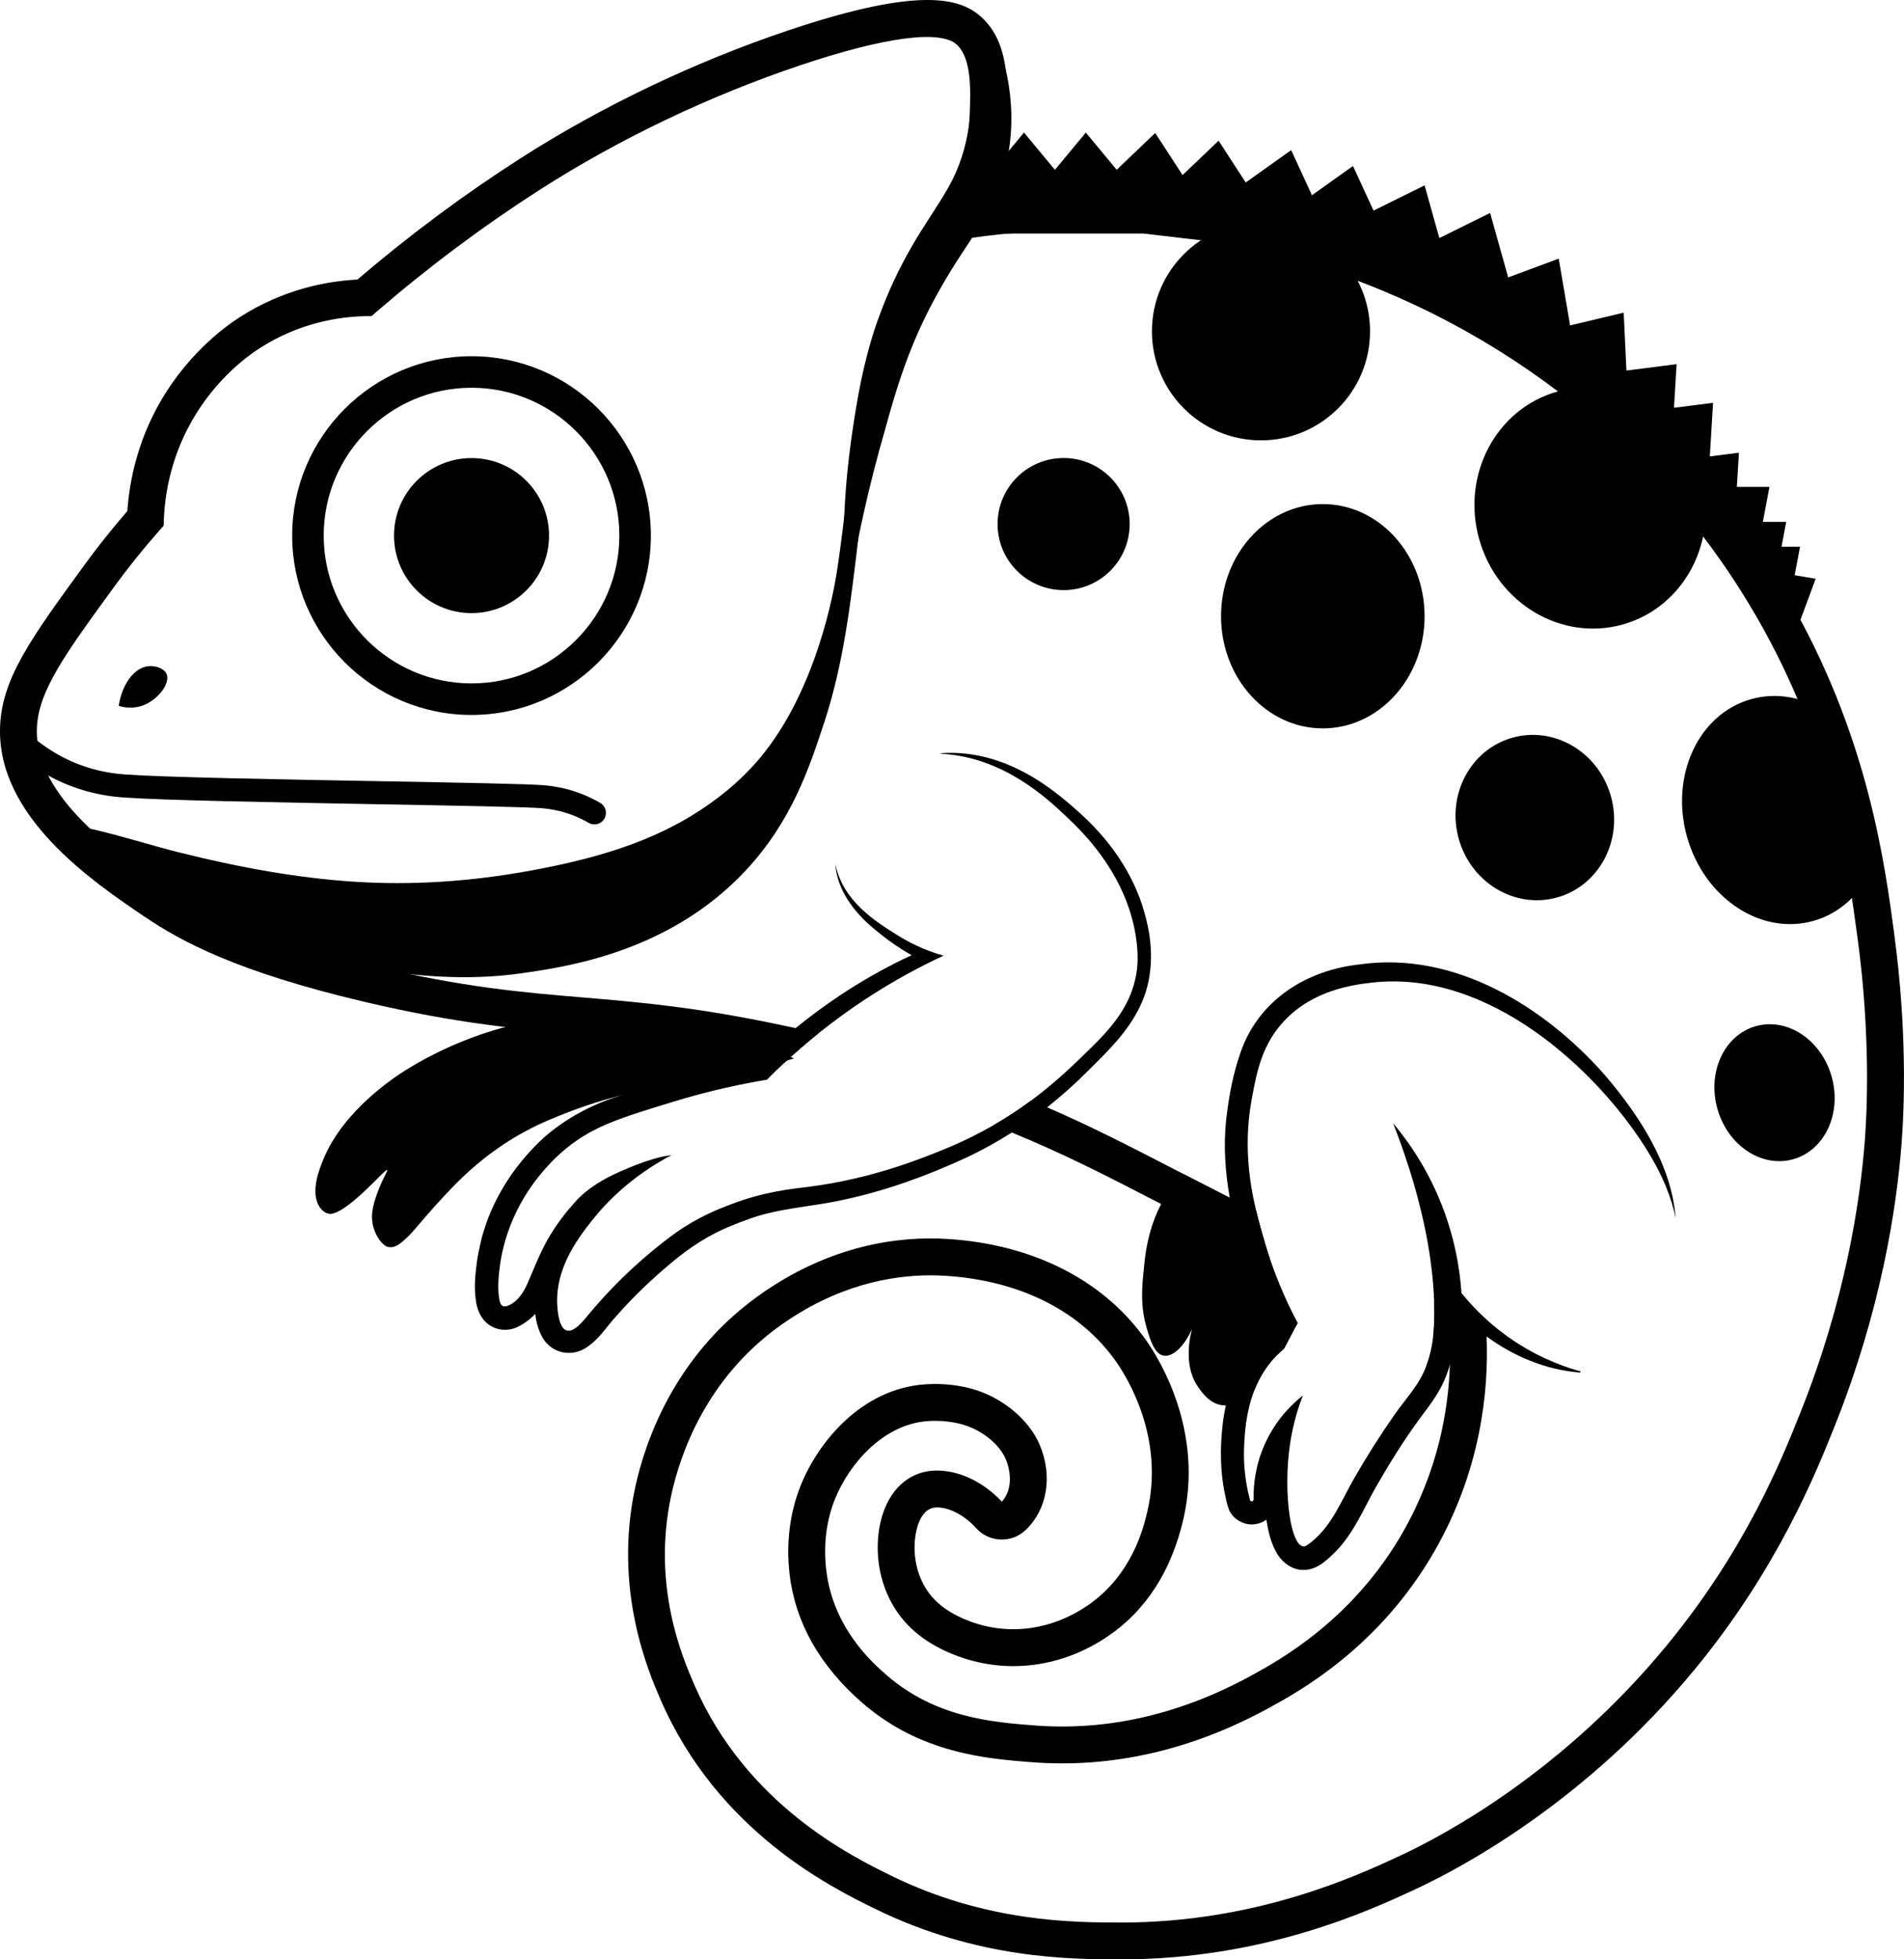 <?xml version="1.0" encoding="UTF-8"?>
<svg id="Layer_2" data-name="Layer 2" xmlns="http://www.w3.org/2000/svg" xmlns:xlink="http://www.w3.org/1999/xlink" viewBox="0 0 995.16 1024">
  <defs>
    <style>
      .cls-1 {
        fill: none;
      }

      .cls-2 {
        fill: currentColor;
      }

      .cls-3 {
        clip-path: url(#clippath);
      }
    </style>
    <clipPath id="clippath">
      <path class="cls-1" d="M406.79,543.97c-92.33-19.64-121.09-9.13-214.09-31.04-65.33-15.39-93.12-30.48-112.13-43.35-24.77-16.78-72.27-48.97-70.92-90.45.74-22.48,15.67-42.96,42.28-79.48,9.53-13.07,18.15-23.26,24.08-29.97.43-10.81,2.61-30.11,13.38-51.11,14.52-28.32,35.89-42.62,41.21-46.03,24.9-15.94,49.23-17.96,59.94-18.2,33.97-29.33,64.46-50.52,86.7-64.76,17.75-11.37,67.57-42.22,137.82-65.83,69.74-23.44,85.27-14.77,91.79-8.56,10.97,10.44,10.11,29.38,9.63,43.35-.92,26.82-11.97,46.66-18.2,56.2,15.49-2.52,36.97-5.11,62.62-5.35,74.79-.7,133.39,19.1,164.85,32.11,69.49,28.76,114.01,68.94,132.2,86.7,37.78,36.9,60.41,73.27,72.25,94.73,36.37,65.88,44.86,124.86,50.31,165.38,7.47,55.55,4.52,97.6,3.75,107.58-1.63,21.01-7.4,77.28-34.25,144.51-10.78,27-30.07,74.2-71.72,124.7-59.9,72.65-127.35,105.18-142.9,112.4-26.04,12.08-78.43,35.7-149.86,35.59-27.78-.04-73.29-.62-123.9-25.42-20.96-10.27-79-38.72-107.58-104.63-6.9-15.9-23.4-55.49-12.58-105.17,4.12-18.93,17.34-62.86,59.94-93.66,9.97-7.21,44.5-31.39,93.13-28.37,11.35.71,65.34,4.07,96.87,49.24,3.91,5.6,28.02,41.36,17.66,85.63-2,8.54-8.65,36.95-35.32,55.13-5.82,3.96-26.7,17.72-54.06,13.38-5.19-.82-37.37-5.94-47.63-32.11-6.5-16.57-4.81-43.12,10.7-49.24,11.38-4.48,28.13,2.83,39.07,18.73,3.08-1.53,9.41-5.24,13.11-12.58,6.85-13.57-1.14-27.96-2.41-30.24-9.59-17.28-32.16-23.22-48.7-21.94-29.42,2.26-45.81,27.8-49.78,33.99-15.08,23.5-12.59,47.7-11.77,54.59,4.05,34.28,27.63,54.79,34.79,61.01,28.02,24.37,60.34,26.89,82.69,28.63,59.2,4.62,103.88-19.02,118.55-27.03,17.38-9.49,56.15-31.32,83.23-78.68,26.72-46.73,26.72-91.52,25.69-109.99-10.83-4.78-29-12.88-51.32-23.29-106.39-49.61-136.38-71.99-200.77-96.2-47.16-17.73-84.67-25.87-108.38-30.91Z"/>
    </clipPath>
  </defs>
  <g id="Layer_1-2" data-name="Layer 1">
    <g>
      <polygon class="cls-2" points="929.54 306.51 932.1 292.96 922.42 292.96 924.87 279.96 912.68 279.96 916.13 261.68 900.13 261.68 901.14 244.87 885.94 246.8 887.63 218.78 867.2 221.38 868.57 198.59 843.23 201.81 841.85 172.44 814.81 178.87 809.04 144.97 783.43 154.47 774.24 121.63 747.7 134.76 739.98 107.21 714.46 119.84 704.25 97.7 682.8 112.97 671.94 89.41 649.14 105.63 635.6 84.77 616.77 102.75 602.48 80.75 583.04 99.32 567.53 80.6 551.37 100.09 535.21 80.6 506.85 114.81 563.58 114.81 563.58 114.81 595.89 114.81 595.54 114.39 603.61 115.33 603.46 115.47 659.81 122.04 659.45 121.48 690.55 129.76 690.39 129.42 722.86 138.06 722.27 136.77 751.97 150 751.7 149.04 772.76 158.42 768.59 159.97 805.26 181.14 804.19 181.4 842.1 209.93 866.51 232.78 866.71 229.5 885.29 246.88 879.46 247.62 894.49 261.68 894.27 261.68 909.43 279.96 907 279.96 917.78 292.96 914.22 292.96 924.78 305.7 924.71 305.69 934.08 321.91 939.18 308.15 929.54 306.51"/>
      <polygon points="918.62 309.59 898.85 285.74 902.4 285.74 891.62 272.74 894.05 272.74 888.24 265.73 863.3 242.39 865.87 242.06 837.45 215.47 795.19 183.67 751.66 158.54 752.59 158.19 726.16 146.41 703.38 140.35 703.54 140.7 661.52 129.51 597.4 122.04 491.47 122.04 535.21 69.28 551.37 88.76 567.53 69.28 583.66 88.74 603.79 69.5 618.09 91.51 636.91 73.53 651.1 95.37 674.85 78.46 685.71 102.03 707.16 86.76 717.91 110.07 744.59 96.87 752.3 124.42 778.84 111.29 788.27 144.97 814.7 135.17 820.64 170.06 848.65 163.4 850.08 193.66 876.31 190.32 874.94 213.11 895.36 210.52 893.68 238.53 908.88 236.6 907.8 254.46 924.84 254.46 921.39 272.74 933.59 272.74 931.14 285.74 940.82 285.74 938.01 300.62 948.99 302.49 935.51 338.84 918.62 309.59"/>
      <g>
        <path d="M678.25,691.47c-.15.26-.3.52-.45.78-2.25,4.03-4.4,8.34-6.71,12.66-.52.41-1.04.86-1.56,1.32-6.78,5.99-11.13,13.21-13.93,20.39-4.14,3.93-8.75,7.85-14.9,7.89-.57,0-1.16-.03-1.75-.1-6.99-.75-11.36-7.48-13.19-10.23-7.6-11.45-3.35-27.37-2.71-29.68-4.09,9.23-10.16,14.86-14.88,13.99-4.81-.88-7.01-8.3-8.8-14.33-3.88-13.07-2.19-24.1-1.23-33.98,1.02-10.53,3.73-21.32,8.75-30.96,2.45-4.71,5.45-9.14,9.09-13.12.8-.89,1.62-1.75,2.47-2.59,3.67,1.89,7.46,3.85,11.4,5.87,3.86,1.99,7.86,4.04,12.02,6.15.29.14.56.29.85.44.02.01.05.02.07.03h0c4.41,2.25,9,4.56,13.79,6.96h0c.11.06.22.12.33.17-.05.15-.12.31-.18.46,1.41,5.84,2.96,11.2,4.38,16.05.75,2.58,1.64,5.4,2.66,8.42.72,2.16,1.53,4.42,2.4,6.77,1.62,4.27,3.49,8.85,5.67,13.68h0c1.88,4.17,4.01,8.5,6.41,12.99Z"/>
        <path d="M414.95,553.16c-20.37,6.37-37.22,9.95-48.88,12.04-18.54,3.33-25.99,3.27-43.34,7.77-9.42,2.44-21.33,6.15-36.4,12.61-16.24,6.96-30.82,16.71-43.65,28.81-7.02,6.62-13.5,13.77-19.85,21.03-4.18,4.78-8.22,10.13-13.23,14.09-3.8,3.01-6.05,2.34-7.01,2.11-2.85-.67-8.65-7.83-8.14-16.81.49-8.57,6.87-20.76,7.5-21.96.14-.27.62-1.19.41-1.36-.57-.46-5.42,5.07-11.98,11.19-13.39,12.48-17.4,12.02-19,11.54-2.21-.66-3.55-2.29-4.11-3.07-5.57-7.83-.13-20.79,2.01-25.89,10.73-25.57,37.87-42.91,42.75-45.96,32.18-20.1,62.91-25.51,73.66-27.1,58.11-8.58,106.12,9.97,129.28,20.96Z"/>
        <g class="cls-3">
          <g>
            <circle cx="555.92" cy="273.89" r="34.52"/>
            <circle cx="659.08" cy="173.14" r="57"/>
            <ellipse cx="691.39" cy="322.06" rx="53.19" ry="58.61"/>
            <ellipse cx="831.09" cy="265.47" rx="60.21" ry="63.22" transform="translate(-40.8 233.92) rotate(-15.64)"/>
            <ellipse cx="802.22" cy="427.24" rx="41.29" ry="43.35" transform="translate(-85.49 232.13) rotate(-15.64)"/>
            <ellipse cx="931.52" cy="423.31" rx="51.69" ry="60.19" transform="translate(-79.64 266.84) rotate(-15.64)"/>
            <ellipse cx="927.5" cy="571.03" rx="31.02" ry="36.12" transform="translate(-119.62 271.23) rotate(-15.64)"/>
          </g>
        </g>
        <path d="M451.46,250.76c-.4,5.54-.78,12.87-2.69,29.15-4.17,35.54-7.84,66.96-18.06,97.94-7.74,23.47-16.94,51.36-40.94,77.07-39.92,42.77-93.59,50.38-117.62,53.79-28.46,4.04-56.15,1.41-84.33-3.09-30.16-4.82-60.59-10.73-88.45-23.72l-.42-.19c-15.2-7.13-29.43-16.31-42.33-27.06-7.43-6.19-14.96-14.03-15.05-23.7.01,1.36,5.88,2.21,6.75,2.41,15.24,3.47,30.16,8.35,45.33,12.14,15.66,3.91,31.44,7.36,47.35,10.04,14.28,2.41,28.67,4.22,43.13,5.2,31.28,2.13,62.41-.08,93.22-5.74,28.89-5.3,58.12-12.98,83.45-28.3,13.63-8.25,26.03-18.21,36.28-30.41,29.86-35.53,38.83-88.22,40.14-96.34,2.51-15.63,4.71-35.81,4.71-35.81.67-6.13,1.13-11.1,1.41-14.14,2.71.25,5.41.5,8.12.75Z"/>
        <path d="M641.87,625.52c-3.88,2.39-7.23,5.46-9.97,9.1.3-.27.58-.5.88-.73.01-.01,4.35-3.46,9.94-7.93-.29-.15-.56-.3-.85-.44ZM641.87,625.52c-3.88,2.39-7.23,5.46-9.97,9.1.3-.27.58-.5.88-.73.01-.01,4.35-3.46,9.94-7.93-.29-.15-.56-.3-.85-.44ZM641.87,625.52c-3.88,2.39-7.23,5.46-9.97,9.1.3-.27.58-.5.88-.73.01-.01,4.35-3.46,9.94-7.93-.29-.15-.56-.3-.85-.44ZM641.87,625.52c-3.88,2.39-7.23,5.46-9.97,9.1.3-.27.58-.5.88-.73.01-.01,4.35-3.46,9.94-7.93-.29-.15-.56-.3-.85-.44ZM641.87,625.52c-3.88,2.39-7.23,5.46-9.97,9.1.3-.27.58-.5.88-.73.01-.01,4.35-3.46,9.94-7.93-.29-.15-.56-.3-.85-.44ZM990.09,488.3c-5.03-37.37-13.44-99.95-51.42-168.76-19.66-35.6-44.54-68.22-73.96-96.96-38.04-37.17-84.81-67.85-135.24-88.71-53.21-22.03-111.53-33.39-168.63-32.85-14.96.14-30.01,1.08-44.94,2.82,6.23-13.95,9.72-28.79,10.24-43.7l.02-.73c.53-15.48,1.26-36.68-12.65-49.93-10.64-10.13-31.02-17.29-101.5,6.41-48.97,16.46-97.35,39.57-139.95,66.84-29.51,18.91-58.17,40.21-85.24,63.38-16.04.81-38.69,5.04-61.41,19.59-8.54,5.46-29.98,21.26-44.59,49.74-8.15,15.9-13.05,33.69-14.25,51.66-7.83,9.01-15.37,18.46-22.42,28.15C16.24,333.55.86,354.64.03,380.08c-1.53,46.8,48.34,80.58,75.14,98.75,19.67,13.33,48.76,29.06,115.31,44.75,49.18,11.59,81.41,14.3,112.59,16.93,26.98,2.26,54.82,4.61,94.56,12.69,2.34.47,4.72.97,7.14,1.48,1.55.33,3.18.68,4.88,1.04,5.49-5.12,11.55-10.41,18.18-15.73-4.31-.99-8.33-1.87-12.04-2.67-2.48-.53-4.81-1.03-7-1.5-44.79-9.52-74.94-12.06-104.1-14.52-31.88-2.68-62-5.22-109.79-16.48-63.52-14.96-90.71-29.61-108.94-41.94-23.72-16.08-67.87-45.98-66.68-82.17.64-19.51,14.77-38.91,40.44-74.11,7.38-10.12,15.28-19.96,23.52-29.27l2.27-2.57.14-3.42c.66-16.38,4.92-32.66,12.33-47.11,12.45-24.3,30.61-37.68,37.83-42.31,20.66-13.23,41.3-16.38,54.96-16.68l3.46-.07,2.61-2.26c27.13-23.42,55.93-44.93,85.61-63.94,41.27-26.43,88.2-48.84,135.68-64.81,44.48-14.95,73.63-18.76,82.08-10.71,7.64,7.28,7.08,23.47,6.67,35.3l-.02.74c-.62,17.81-6.37,35.53-16.64,51.25l-11.93,18.28,21.55-3.5c20.16-3.28,40.74-5.04,61.16-5.23,54.55-.51,110.23,10.34,161.07,31.38,48.18,19.94,92.85,49.22,129.15,84.7,28.08,27.42,51.81,58.53,70.55,92.5,36.24,65.63,44.04,123.63,49.2,162.01,6.8,50.57,4.85,90.66,3.69,105.55-2.53,32.6-10.41,83.64-33.59,141.68-10.02,25.09-28.67,71.77-70.21,122.16-54.31,65.87-115.66,98.71-139.52,109.78-22.4,10.39-74.79,34.71-145.31,34.71-.16,0-.32,0-.48-.01-24.47-.03-70.03-.11-119.68-24.43-20.73-10.17-75.81-37.16-102.97-99.82-6.12-14.12-22.38-51.63-12.01-99.29,4.57-20.97,17.94-60.25,56.17-87.91,29.83-21.56,58.49-26.79,79.29-26.79,2.67,0,5.21.09,7.6.23,39.15,2.43,70.96,18.47,89.57,45.13,6.05,8.67,25.09,39.89,16.18,77.93-1.93,8.24-7.8,33.3-31.37,49.36-18.58,12.66-40.74,15.72-60.81,8.4-10.27-3.74-17.85-9.06-22.55-15.8-5.83-8.37-8.15-19.28-6.38-29.93.69-4.17,3.13-13.87,10.85-14.02,6.6-.13,14.72,4.11,20.72,10.79,3.28,3.66,7.79,5.78,12.69,5.99,4.88.21,9.52-1.51,13.08-4.85,11.37-10.63,14.36-28.04,7.61-44.36-5.24-12.68-18.29-24-33.23-28.84-8.24-2.67-17.9-3.75-27.22-3.03-32.78,2.52-55.19,29.8-64.41,52.38-5.84,14.3-7.91,30.53-5.97,46.93,2.98,25.2,15.77,47.8,38.03,67.16,30.42,26.45,65.23,29.17,88.27,30.97,41.98,3.27,83.67-6.21,123.92-28.18,15.86-8.66,57.99-31.66,86.97-82.35,24.17-42.27,28.23-83.64,27.1-111.95-.04-1.14-.1-2.25-.16-3.35l-.33-5.9-5.4-2.38c-7.18-3.17-14.42-6.4-21.67-9.68.06,1.13.11,2.25.15,3.39.23,6.92.04,12.62-.51,17.58,2.92,1.32,5.84,2.61,8.76,3.91.09,3.5.09,7.18-.03,11.05-.78,24.45-6.38,55.84-24.63,87.77-26.28,45.95-64.93,67.06-79.48,75-36.92,20.15-74.99,28.86-113.19,25.88-21.73-1.69-51.5-4.02-77.12-26.3-6.91-6-27.94-24.29-31.54-54.87-1.56-13.18.05-26.1,4.67-37.39,7.72-18.89,25.57-38.73,48.05-40.46,6.77-.52,13.98.26,19.79,2.14,9.66,3.13,18.25,10.32,21.38,17.89,2.65,6.4,3.57,15.81-2.1,22.04-9.77-10.41-22.62-16.47-34.56-16.25-15.14.29-26.45,11.83-29.5,30.12-2.59,15.57.89,31.64,9.57,44.1,7.01,10.05,17.69,17.76,31.75,22.89,25.96,9.48,54.49,5.63,78.27-10.57,19.76-13.45,32.98-33.94,39.28-60.89,10.72-45.8-11.93-83.03-19.14-93.34-22.05-31.59-59.04-50.53-104.18-53.35-24.21-1.5-61.09,2.51-99.37,30.18-43.43,31.4-58.56,75.77-63.71,99.41-11.7,53.73,7,96.87,13.15,111.05,29.99,69.17,89.7,98.44,112.18,109.46,53.64,26.29,102.1,26.37,128.13,26.41h.51c74.76-.01,129.86-25.56,153.42-36.49,25.05-11.62,89.45-46.09,146.28-115,43.45-52.7,63.57-103.06,73.23-127.26,24.08-60.29,32.27-113.4,34.92-147.34,1.49-19.25,2.99-59.1-3.8-109.61ZM607.17,629.36c3.36,1.73,6.82,3.52,10.4,5.37,2.91,1.5,5.91,3.03,8.99,4.61.57.3,1.16.6,1.74.89.06.03.14.06.2.1,2.47,1.26,4.99,2.55,7.59,3.87.64.32,1.28.65,1.92.98.44.21.86.44,1.3.65,3.03,1.54,6.14,3.1,9.35,4.71.53.28,1.08.54,1.63.82,4.33,2.17,8.81,4.39,13.47,6.69-1.02-3.02-1.9-5.83-2.66-8.42-1.47-5.02-3.08-10.58-4.53-16.67-4.79-2.4-9.38-4.71-13.79-6.96-.02-.01-.05-.02-.07-.03-.29-.15-.56-.3-.85-.44-4.16-2.11-8.16-4.17-12.02-6.15-3.94-2.02-7.74-3.97-11.4-5.87-.82-.43-1.64-.85-2.44-1.26-25.29-13.05-45.53-23.5-68.7-33.52-2.74-1.19-5.54-2.37-8.37-3.55-5.88,4.36-12.38,8.69-19.64,12.87,3.26,1.28,6.44,2.55,9.55,3.83,27.32,11.18,49.39,22.56,78.05,37.35.1.04.18.09.28.14ZM641.87,625.52c-3.88,2.39-7.23,5.46-9.97,9.1.3-.27.58-.5.88-.73.01-.01,4.35-3.46,9.94-7.93-.29-.15-.56-.3-.85-.44ZM641.87,625.52c-3.88,2.39-7.23,5.46-9.97,9.1.3-.27.58-.5.88-.73.01-.01,4.35-3.46,9.94-7.93-.29-.15-.56-.3-.85-.44ZM641.87,625.52c-3.88,2.39-7.23,5.46-9.97,9.1.3-.27.58-.5.88-.73.01-.01,4.35-3.46,9.94-7.93-.29-.15-.56-.3-.85-.44ZM641.87,625.52c-3.88,2.39-7.23,5.46-9.97,9.1.3-.27.58-.5.88-.73.01-.01,4.35-3.46,9.94-7.93-.29-.15-.56-.3-.85-.44Z"/>
        <path d="M523.8,29.51c7.94,26.01,6.28,55.84-6.8,79.93-6.19,11.47-13.43,21.28-19.99,32-6.19,10.11-11.87,20.5-16.71,31.32-7.41,16.27-12.79,33.75-17.54,51.19-8.57,29.54-15.29,59.71-20.13,90.48-3.31-31.11-1.23-62.98,3.65-93.99,2.85-18.99,6.74-37.79,13.55-56.01,4.49-12.2,10.04-24.04,16.54-35.28,6.4-11.28,13.91-21.59,19.35-31.27,11.21-19.73,13.34-42.4,11.27-64.92,0,0,16.8-3.45,16.8-3.45h0Z"/>
        <path d="M310.68,430.85c-1.03,0-2.07-.26-3.02-.81-4.81-2.79-9.95-4.87-15.28-6.18-.04,0-4.29-1.04-8.71-1.44-7.73-.69-45.82-1.38-86.15-2.11-52.53-.95-112.08-2.03-132.73-3.52-6.6-.48-16.74-1.65-28.68-6.35-8.65-3.4-16.79-8.12-24.21-14.01-2.6-2.07-3.04-5.86-.97-8.46,2.07-2.6,5.86-3.04,8.46-.97,6.48,5.15,13.59,9.27,21.13,12.23,10.4,4.09,19.33,5.12,25.14,5.54,20.33,1.47,79.7,2.54,132.08,3.49,42.31.77,78.85,1.43,87.01,2.16,5.37.48,10.31,1.69,10.52,1.74,6.44,1.59,12.64,4.1,18.44,7.46,2.88,1.67,3.85,5.35,2.18,8.23-1.12,1.92-3.14,3-5.21,3Z"/>
        <path d="M62.04,368.93c2.26.66,7.19,1.74,12.54-.2,7.96-2.88,14.64-11.65,12.44-16.56-1.35-3.03-5.99-4.34-9.43-4.01-7.19.68-13.69,8.92-15.55,20.77Z"/>
        <circle cx="246.45" cy="279.91" r="40.51"/>
        <path d="M246.45,373.65c-51.69,0-93.74-42.05-93.74-93.74s42.05-93.74,93.74-93.74,93.74,42.05,93.74,93.74-42.05,93.74-93.74,93.74ZM246.45,202.65c-42.6,0-77.26,34.66-77.26,77.26s34.66,77.26,77.26,77.26,77.26-34.66,77.26-77.26-34.66-77.26-77.26-77.26Z"/>
        <path d="M875.86,636.76c-2.17-10.32-6.32-21.94-15.92-37.11-25.6-40.46-81.77-93.18-143.03-86.1-9.76,1.14-30.59,3.85-45.76,20.07-11.63,12.44-14.25,26.48-16.87,40.54-4.23,22.73-1.55,42.58,2.3,58.79h0c.05.22.11.43.15.63,1.41,5.84,2.96,11.2,4.38,16.05.75,2.58,1.64,5.4,2.66,8.42.72,2.16,1.53,4.42,2.4,6.77,1.62,4.27,3.49,8.85,5.67,13.68h0c1.88,4.17,4.01,8.5,6.41,12.99-.15.26-.3.52-.45.78-2.25,4.03-4.4,8.34-6.71,12.66-.52.41-1.04.86-1.56,1.32-6.78,5.99-11.13,13.21-13.93,20.39-4.48,11.48-5.04,22.85-5.33,28.98-.32,6.48-.1,16.42,3.04,28.3.3,1.09,1.92.88,1.9-.26-.14-7.59.92-18.17,6.1-29.44,5.99-13.07,14.77-21.04,19.66-24.9-1.93,4.97-4.91,13.61-6.62,24.69-2,13-1.91,27.26-.35,37.87,1.37,9.32,3.9,15.87,7.18,16.32.51.07,1.4.04,4.61-2.61,10.51-8.68,15.33-21.34,21.93-32.89,6.6-11.52,13.73-22.76,21.35-33.63,5.77-8.24,12.81-15.41,16.32-24.99,1.74-4.74,3.02-9.76,3.71-15.94.55-4.95.74-10.66.51-17.58-.04-1.14-.08-2.26-.15-3.39-1.26-24.37-7.06-48.03-13.02-66.79-2.9-9.11-5.84-17.06-8.31-23.36,2.44,2.91,5.1,6.3,7.85,10.18h0c5.42,7.67,11.15,17.25,16.03,28.77,8.43,19.88,11.04,37.71,11.85,49.78,3.25,4.04,7.44,8.7,12.67,13.49,4.38,4.02,9.5,8.11,15.43,12.01,14.55,9.53,27.74,13.71,34.11,15.45h.01l-.18.65c-17.71-1.39-34.58-8.37-48.88-18.86-5.83-4.27-11.24-9.13-16.11-14.42.23,9.69-.43,19.61-3.08,29.04-.79,2.78-1.73,5.52-2.89,8.19-3.16,7.33-7.99,13.57-12.47,19.51-8.78,11.89-16.62,24.59-23.95,37.44-5.96,10.68-11.21,23.38-20.64,32.87-4.93,4.74-10.35,10.16-18.21,9.3-5.93-.72-10.69-5.1-13.19-10.24-2.62-5.3-3.76-10.65-4.58-15.98-1.68,1.24-3.68,2.09-5.86,2.37-5.45.96-11.92-2.59-13.87-8.03-.97-2.7-1.48-5.55-2.08-8.35-2.26-11.17-2.41-22.67-1.23-33.98.37-3.88.98-7.78,1.84-11.66,1.18-5.3,2.85-10.53,5.08-15.53h0c2.74-6.12,6.32-11.87,10.91-16.91,1.41-1.57,2.9-3.07,4.47-4.5h.01c1.49-1.34,3.03-2.59,4.63-3.77-.45-.85-.88-1.69-1.31-2.55-2.24-4.42-4.34-8.93-6.28-13.5-3.36-7.89-6.26-15.95-8.67-24.14-.27-.88-.52-1.76-.77-2.65-.04-.15-.09-.29-.13-.44-2.37-7.94-4.41-16.15-5.88-24.53h0c-2.38-13.42-3.32-27.18-1.91-40.61,1.45-12.56,3.6-24.48,7.97-36.58,9.81-26.79,34.66-41.93,61.95-44.83,49.61-7.06,96.63,22.14,128.12,57.94,17.94,21.13,34.76,46.57,36.94,74.83Z"/>
        <path d="M595.93,525.77c-6.41,13.55-16.74,23.41-27.06,33.68-6.78,6.82-13.99,13.28-21.57,19.28-5.93,4.69-12.08,9.09-18.46,13.15-7.79,4.97-15.89,9.45-24.27,13.34-20.78,9.57-42.23,17.32-64.71,22.03-16.25,3.53-33.07,4.16-48.61,9.91-2.91,1.02-6.08,2.25-8.94,3.43-11.86,4.75-22.1,11.49-31.77,19.68-9.94,8.31-19.44,17.34-27.99,27.07-5.77,6.13-8.93,12.38-16.65,17.28-7.81,4.8-18.1,2.47-22.68-6.18-1.98-3.77-2.99-7.73-3.48-11.74-2.66,2.81-5.7,5.11-9.49,6.92-6.85,3.16-15.58.86-19.39-6.81-.95-1.79-1.33-3.25-1.74-4.9-.01-.05-.03-.12-.04-.17-.01-.06-.02-.12-.04-.17.01.03.02.05.03.1-.03-.15-.06-.29-.1-.44,0-.03-.01-.06-.01-.1-.05-.27-.1-.53-.13-.8-1.24-7.48-.4-14.67.61-22.1.3-1.99.91-5.05,1.39-7.03.5-2.07,1.03-4.87,1.71-6.84,4.61-15.81,13.4-30.5,24.47-42.56,12.49-14.06,29.7-23.83,47.15-29.22,23.8-7.63,47.44-14.22,72.02-17.99.49-.46.97-.91,1.46-1.36,5.87-5.52,11.92-10.82,18.16-15.88,7.45-6.06,15.18-11.77,23.16-17.1,12.04-8,24.51-15.01,37.54-21.05-7.16-3.97-13.84-8.83-20.1-14.13-10.14-8.5-18.94-20.05-19.81-33.68,3.8,19.52,21.04,30.25,32.89,37.63,8.95,5.57,17.35,8.64,23.5,10.37.07.02.14.05.19.06-12.49,5.8-26.31,13.21-40.75,22.69-8.95,5.89-17.13,11.89-24.58,17.87-6.63,5.31-12.69,10.61-18.18,15.73-3.11,2.91-6.05,5.76-8.81,8.54-12.11,2.02-29.28,5.47-49.37,11.64-27.51,8.43-41.27,12.64-55.53,24.28-5.35,4.36-10.16,9.39-14.45,14.78-9.93,12.41-16.74,27.07-19.6,42.61-.07.37-.13.74-.19,1.12-.07.37-.13.75-.18,1.13-.08.5-.16,1-.22,1.5-.18,1.25-.34,2.53-.47,3.79-.05.51-.11,1.03-.14,1.53-.05.62-.1,1.22-.14,1.84-.2,3.42-.22,6.91.38,10.3,0,.04.01.09.02.13.03.26.1.52.14.77.26,1.17.71,2.49,1.83,2.93.18.07.37.12.56.13.46.06.92-.01,1.38-.16.17-.04.34-.1.5-.15,3.46-1.31,6.1-4.14,8.07-7.33.11-.17.21-.34.31-.5.26-.41.5-.85.72-1.29.54-1.01,1.03-2.02,1.45-3.03,1.54-3.57,3-7.16,4.56-10.7,1.23-2.88,2.55-5.73,4-8.52.85-1.67,1.75-3.27,2.69-4.85,3.84-6.51,8.33-12.38,13.45-18.1,6.35-7.08,14.86-12.04,23.49-15.84,7.42-3.27,15.23-6.31,23.12-8.03.92-.2,2.26-.24,3.34-.51.34-.08.65-.18.91-.32-21.79,11.39-34.96,25.48-42.02,34.38-6.43,8.12-17.55,22.5-18.23,40.02-.05.94-.05,1.87-.03,2.83.01.47.04.97.06,1.45.15,2.45.72,11.98,4.95,13.24,3.79,1.14,8.62-4.93,11.51-8.43,9.42-11.41,19.2-20.97,27.48-28.23,8.35-7.35,15.16-12.4,18.47-14.73,11.54-8.08,21.89-12.09,28.44-14.58,17.74-6.75,31.7-8,40.41-9.1,33.18-4.19,59.54-14.96,71.05-19.67,9.53-3.9,18.04-8.13,25.71-12.54,7.26-4.18,13.76-8.51,19.64-12.87,13.34-9.88,23.49-19.87,32.11-28.37,10.63-10.47,20.11-21.69,22.88-37.75.18-1.01.49-2.93.62-5.71.07-1.46.1-3.12.04-5.04-.13-3.37-.53-7.43-1.45-12.14-.17-.87-.36-1.74-.55-2.6-6.66-29.25-26.64-48.68-34.78-56.4-10.31-9.79-33.08-31.36-65.56-33.24-.36-.07-.71-.16-1.07-.23,13.71-1.22,28.01,1.96,40.71,8.17,12.75,6.13,23.85,14.95,34.17,24.54,15.86,14.66,28.38,33.51,33.22,54.78,3.62,14.48,3.4,30.86-3.34,44.58Z"/>
      </g>
    </g>
  </g>
</svg>